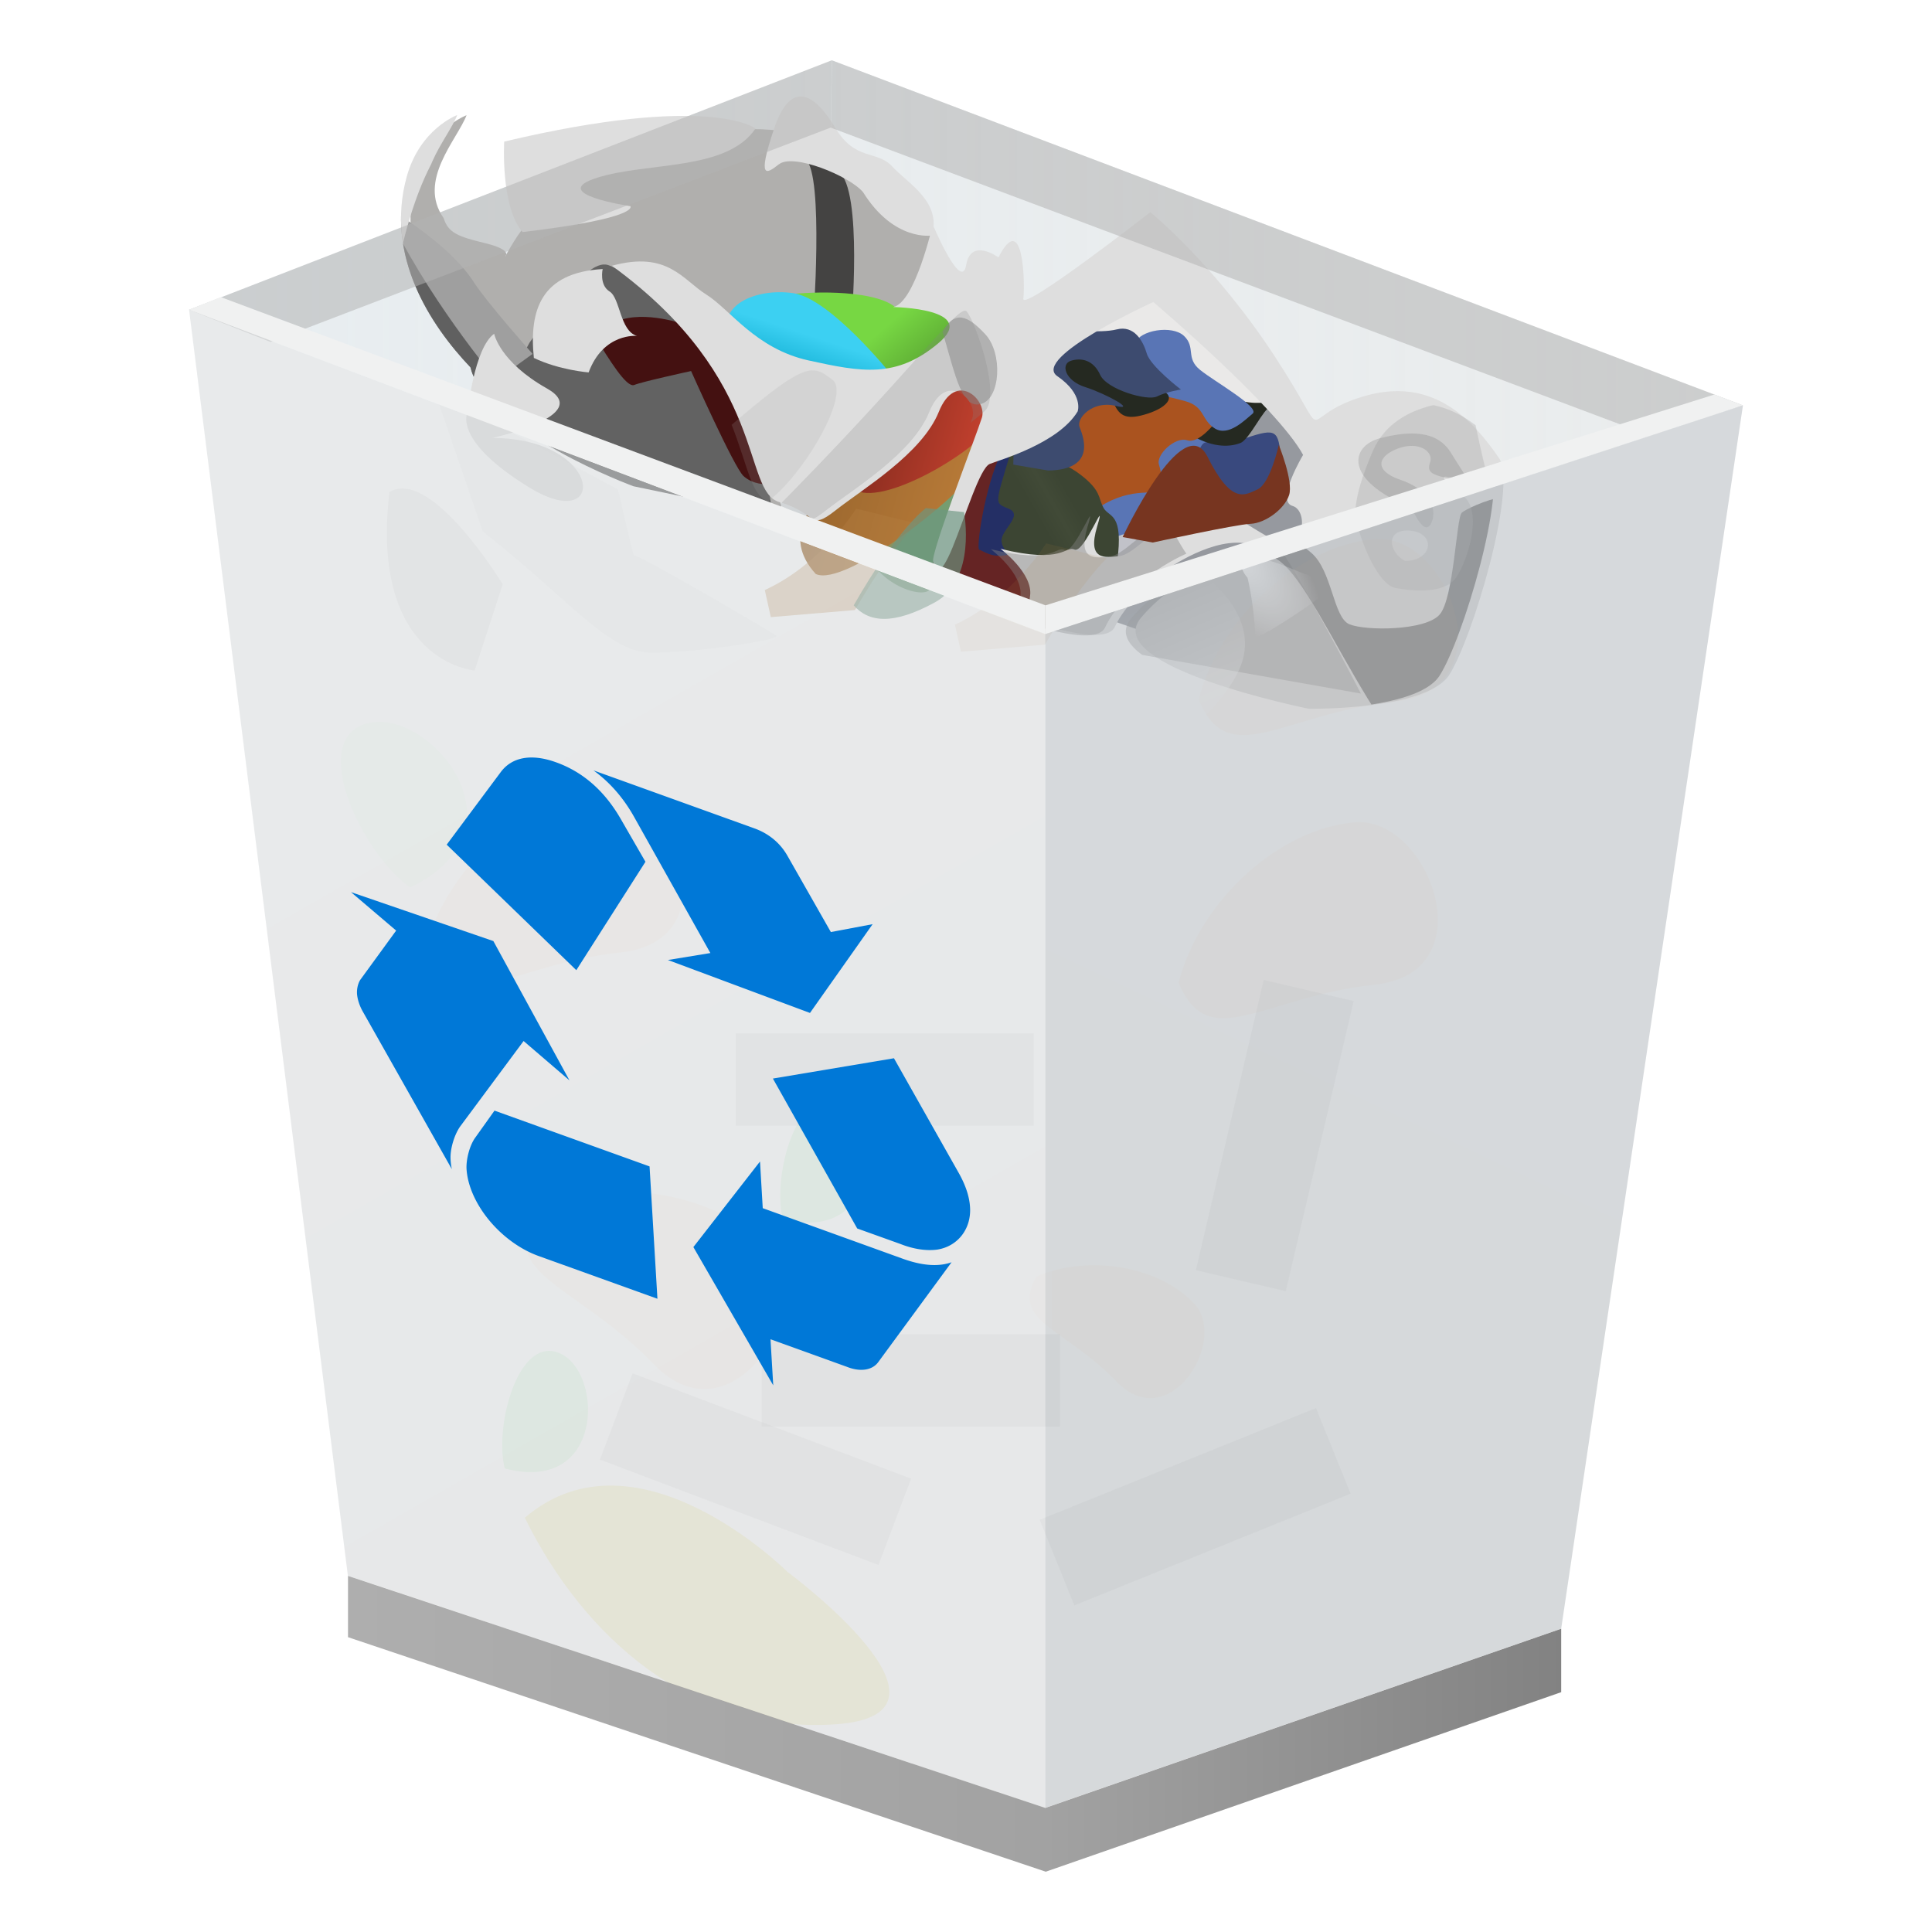 <?xml version="1.0" encoding="UTF-8"?>
<svg width="64" height="64" version="1.1" viewBox="0 0 16.933 16.933" xmlns="http://www.w3.org/2000/svg" xmlns:cc="http://creativecommons.org/ns#" xmlns:dc="http://purl.org/dc/elements/1.1/" xmlns:rdf="http://www.w3.org/1999/02/22-rdf-syntax-ns#" xmlns:xlink="http://www.w3.org/1999/xlink">
 <defs>
  <linearGradient id="a">
   <stop stop-color="#fff" offset="0"/>
   <stop stop-color="#fff" stop-opacity="0" offset="1"/>
  </linearGradient>
  <linearGradient id="l" x1="-.685" x2="-3.354" y1="217.79" y2="211.6" gradientUnits="userSpaceOnUse" xlink:href="#a"/>
  <filter id="c-3" x="-.086" y="-.07" width="1.171" height="1.139" color-interpolation-filters="sRGB">
   <feGaussianBlur stdDeviation="0.938"/>
  </filter>
  <filter id="ah-6" x="-.08" y="-.106" width="1.16" height="1.212" color-interpolation-filters="sRGB">
   <feGaussianBlur stdDeviation="0.204"/>
  </filter>
  <filter id="aj-7" x="-.08" y="-.106" width="1.16" height="1.212" color-interpolation-filters="sRGB">
   <feGaussianBlur stdDeviation="0.204"/>
  </filter>
  <filter id="ae-5" x="-.376" y="-.286" width="1.753" height="1.573" color-interpolation-filters="sRGB">
   <feGaussianBlur stdDeviation="0.466"/>
  </filter>
  <filter id="ad-3" x="-.376" y="-.286" width="1.753" height="1.573" color-interpolation-filters="sRGB">
   <feGaussianBlur stdDeviation="0.466"/>
  </filter>
  <filter id="ai-5" x="-.08" y="-.106" width="1.16" height="1.212" color-interpolation-filters="sRGB">
   <feGaussianBlur stdDeviation="0.204"/>
  </filter>
  <filter id="aa-6" x="-.054" y="-.07" width="1.108" height="1.141" color-interpolation-filters="sRGB">
   <feGaussianBlur stdDeviation="0.054"/>
  </filter>
  <filter id="ac-2" x="-.376" y="-.286" width="1.753" height="1.573" color-interpolation-filters="sRGB">
   <feGaussianBlur stdDeviation="0.466"/>
  </filter>
  <filter id="ag-9" x="-.08" y="-.106" width="1.16" height="1.212" color-interpolation-filters="sRGB">
   <feGaussianBlur stdDeviation="0.204"/>
  </filter>
  <filter id="ab-1" x="-.376" y="-.286" width="1.753" height="1.573" color-interpolation-filters="sRGB">
   <feGaussianBlur stdDeviation="0.466"/>
  </filter>
  <filter id="af-2" x="-.08" y="-.106" width="1.16" height="1.212" color-interpolation-filters="sRGB">
   <feGaussianBlur stdDeviation="0.204"/>
  </filter>
  <filter id="z-7" x="-.243" y="-.784" width="1.486" height="2.568" color-interpolation-filters="sRGB">
   <feGaussianBlur stdDeviation="0.895"/>
  </filter>
  <filter id="v-0" x="-.243" y="-.784" width="1.486" height="2.568" color-interpolation-filters="sRGB">
   <feGaussianBlur stdDeviation="0.895"/>
  </filter>
  <filter id="y-9" x="-.243" y="-.784" width="1.486" height="2.568" color-interpolation-filters="sRGB">
   <feGaussianBlur stdDeviation="0.895"/>
  </filter>
  <filter id="u-3" x="-.243" y="-.784" width="1.486" height="2.568" color-interpolation-filters="sRGB">
   <feGaussianBlur stdDeviation="0.895"/>
  </filter>
  <filter id="t-6" x="-.16" y="-.244" width="1.32" height="1.487" color-interpolation-filters="sRGB">
   <feGaussianBlur stdDeviation="0.573"/>
  </filter>
  <filter id="x-0" x="-.243" y="-.784" width="1.486" height="2.568" color-interpolation-filters="sRGB">
   <feGaussianBlur stdDeviation="0.895"/>
  </filter>
  <filter id="w-6" x="-.243" y="-.784" width="1.486" height="2.568" color-interpolation-filters="sRGB">
   <feGaussianBlur stdDeviation="0.895"/>
  </filter>
  <clipPath id="ax-2">
   <path d="m-16.962 206.64c-1.169-0.697-2.658-1.984-2.658-3.933 0-1.169 0.756-1.713 0.756-1.713-0.059 0.614-0.709 1.795 0.13 2.481 0.201 0.307 0.437 0.331 1.11 0.307 0.673-0.024 0.532 0.177 0.532 0.177s0.165-0.744 0.331-0.933c0.165-0.189 0.862-1.701 0.862-1.701s3.319-1.689 3.555-1.795c0.236-0.106 1.193-0.248 1.193-0.248s3.39 1.193 3.555 1.358c0.165 0.165 0.378 1.264 0.378 1.264l-0.425 1.642-3.083 1.158 1.571 3.378-3.354 0.224s-3.662-0.295-4.453-1.665z" fill="#b0afad" fill-rule="evenodd"/>
  </clipPath>
  <clipPath id="az-6">
   <path d="m-16.962 206.64c-1.169-0.697-2.658-1.984-2.658-3.933 0-1.169 0.756-1.713 0.756-1.713-0.059 0.614-0.709 1.795 0.13 2.481 0.201 0.307 0.437 0.331 1.11 0.307 0.673-0.024 0.532 0.177 0.532 0.177s0.165-0.744 0.331-0.933c0.165-0.189 0.862-1.701 0.862-1.701s3.319-1.689 3.555-1.795c0.236-0.106 1.193-0.248 1.193-0.248s3.39 1.193 3.555 1.358c0.165 0.165 0.378 1.264 0.378 1.264l-0.425 1.642-3.083 1.158 1.571 3.378-3.354 0.224s-3.662-0.295-4.453-1.665z" fill="#b0afad" fill-rule="evenodd"/>
  </clipPath>
  <clipPath id="ay-1">
   <path d="m-16.962 206.64c-1.169-0.697-2.658-1.984-2.658-3.933 0-1.169 0.756-1.713 0.756-1.713-0.059 0.614-0.709 1.795 0.13 2.481 0.201 0.307 0.437 0.331 1.11 0.307 0.673-0.024 0.532 0.177 0.532 0.177s0.165-0.744 0.331-0.933c0.165-0.189 0.862-1.701 0.862-1.701s3.319-1.689 3.555-1.795c0.236-0.106 1.193-0.248 1.193-0.248s3.39 1.193 3.555 1.358c0.165 0.165 0.378 1.264 0.378 1.264l-0.425 1.642-3.083 1.158 1.571 3.378-3.354 0.224s-3.662-0.295-4.453-1.665z" fill="#b0afad" fill-rule="evenodd"/>
  </clipPath>
  <clipPath id="bh-8">
   <path d="m-14.611 203.49c4.3 1.606 4.37 4.311 5.303 4.311 0.933 0 0.839 0.496 1.323-0.165 0.484-0.661 1.606-1.831 1.724-2.894 0.118-1.063 1.028-0.579 1.016-0.142-0.012 0.437-0.307 3.354-0.201 3.579s0.26 0.343 0.354-0.437c0.094-0.78 0.118-1.984 0.319-2.138 0.201-0.154 1.429-0.898 1.665-1.748 0 0 0.035-0.425-0.685-0.673-0.721-0.248 1.713-2.292 1.713-2.292s3.485 1.606 4.37 2.528c0 0-0.337 1.226 0.081 1.226s0.601 1.086-0.317 0.869-1.62-0.618-2.188 0.017-0.819 1.236-1.119 1.353-0.702 0.317-0.685-0.535-0.117 0.702-0.367 0.668c-0.251-0.033-0.15 0.401-1.687 0.451 0 0 0.902 0.351 0.969 0.885 0.067 0.535 0.117 0.551 0.117 0.551s1.921 0.167 2.005-0.384c0.084-0.551 0.551-1.303 0.752-1.554 0.2-0.251 1.103-1.286 1.954-1.169 0 0-1.554 0.986-2.172 2.355-0.618 1.37 4.393 1.002 4.393 1.002s2.673-0.702 2.973-1.654 0.367-4.627-0.217-5.229c-0.9-0.756-2.081-1.465-3.522-0.543-1.441 0.921-0.26 1.37-2.221-0.354-1.961-1.724-3.756-2.504-3.756-2.504s-2.292 3.095-2.339 2.764c-0.047-0.331-0.567-2.055-0.827-0.78 0 0-0.756-0.283-0.685 0.378 0.071 0.661-1.016-0.709-1.016-0.709s0.094 1.89-0.378 2.126c0 0 1.984-0.52 1.252 0.543-0.732 1.063-1.559 1.134-2.835 1.205-1.276 0.071-2.103-0.661-2.74-0.85s-1.158-0.756-2.327-0.059z" fill="#dedede" fill-rule="evenodd"/>
  </clipPath>
  <filter id="aq-7" x="-.173" y="-.121" width="1.346" height="1.243" color-interpolation-filters="sRGB">
   <feGaussianBlur stdDeviation="0.184"/>
  </filter>
  <clipPath id="bg-9">
   <path d="m-14.611 203.49c4.3 1.606 4.37 4.311 5.303 4.311 0.933 0 0.839 0.496 1.323-0.165 0.484-0.661 1.606-1.831 1.724-2.894 0.118-1.063 1.028-0.579 1.016-0.142-0.012 0.437-0.307 3.354-0.201 3.579s0.26 0.343 0.354-0.437c0.094-0.78 0.118-1.984 0.319-2.138 0.201-0.154 1.429-0.898 1.665-1.748 0 0 0.035-0.425-0.685-0.673-0.721-0.248 1.713-2.292 1.713-2.292s3.485 1.606 4.37 2.528c0 0-0.337 1.226 0.081 1.226s0.601 1.086-0.317 0.869-1.62-0.618-2.188 0.017-0.819 1.236-1.119 1.353-0.702 0.317-0.685-0.535-0.117 0.702-0.367 0.668c-0.251-0.033-0.15 0.401-1.687 0.451 0 0 0.902 0.351 0.969 0.885 0.067 0.535 0.117 0.551 0.117 0.551s1.921 0.167 2.005-0.384c0.084-0.551 0.551-1.303 0.752-1.554 0.2-0.251 1.103-1.286 1.954-1.169 0 0-1.554 0.986-2.172 2.355-0.618 1.37 4.393 1.002 4.393 1.002s2.673-0.702 2.973-1.654 0.367-4.627-0.217-5.229c-0.9-0.756-2.081-1.465-3.522-0.543-1.441 0.921-0.26 1.37-2.221-0.354-1.961-1.724-3.756-2.504-3.756-2.504s-2.292 3.095-2.339 2.764c-0.047-0.331-0.567-2.055-0.827-0.78 0 0-0.756-0.283-0.685 0.378 0.071 0.661-1.016-0.709-1.016-0.709s0.094 1.89-0.378 2.126c0 0 1.984-0.52 1.252 0.543-0.732 1.063-1.559 1.134-2.835 1.205-1.276 0.071-2.103-0.661-2.74-0.85s-1.158-0.756-2.327-0.059z" fill="#dedede" fill-rule="evenodd"/>
  </clipPath>
  <filter id="ap-2" x="-.054" y="-.033" width="1.108" height="1.066" color-interpolation-filters="sRGB">
   <feGaussianBlur stdDeviation="0.097"/>
  </filter>
  <clipPath id="bf-0">
   <path d="m-14.611 203.49c4.3 1.606 4.37 4.311 5.303 4.311 0.933 0 0.839 0.496 1.323-0.165 0.484-0.661 1.606-1.831 1.724-2.894 0.118-1.063 1.028-0.579 1.016-0.142-0.012 0.437-0.307 3.354-0.201 3.579s0.26 0.343 0.354-0.437c0.094-0.78 0.118-1.984 0.319-2.138 0.201-0.154 1.429-0.898 1.665-1.748 0 0 0.035-0.425-0.685-0.673-0.721-0.248 1.713-2.292 1.713-2.292s3.485 1.606 4.37 2.528c0 0-0.337 1.226 0.081 1.226s0.601 1.086-0.317 0.869-1.62-0.618-2.188 0.017-0.819 1.236-1.119 1.353-0.702 0.317-0.685-0.535-0.117 0.702-0.367 0.668c-0.251-0.033-0.15 0.401-1.687 0.451 0 0 0.902 0.351 0.969 0.885 0.067 0.535 0.117 0.551 0.117 0.551s1.921 0.167 2.005-0.384c0.084-0.551 0.551-1.303 0.752-1.554 0.2-0.251 1.103-1.286 1.954-1.169 0 0-1.554 0.986-2.172 2.355-0.618 1.37 4.393 1.002 4.393 1.002s2.673-0.702 2.973-1.654 0.367-4.627-0.217-5.229c-0.9-0.756-2.081-1.465-3.522-0.543-1.441 0.921-0.26 1.37-2.221-0.354-1.961-1.724-3.756-2.504-3.756-2.504s-2.292 3.095-2.339 2.764c-0.047-0.331-0.567-2.055-0.827-0.78 0 0-0.756-0.283-0.685 0.378 0.071 0.661-1.016-0.709-1.016-0.709s0.094 1.89-0.378 2.126c0 0 1.984-0.52 1.252 0.543-0.732 1.063-1.559 1.134-2.835 1.205-1.276 0.071-2.103-0.661-2.74-0.85s-1.158-0.756-2.327-0.059z" fill="#dedede" fill-rule="evenodd"/>
  </clipPath>
  <filter id="ao-2" x="-.215" y="-.175" width="1.43" height="1.351" color-interpolation-filters="sRGB">
   <feGaussianBlur stdDeviation="0.138"/>
  </filter>
  <clipPath id="be-3">
   <path d="m-14.611 203.49c4.3 1.606 4.37 4.311 5.303 4.311 0.933 0 0.839 0.496 1.323-0.165 0.484-0.661 1.606-1.831 1.724-2.894 0.118-1.063 1.028-0.579 1.016-0.142-0.012 0.437-0.307 3.354-0.201 3.579s0.26 0.343 0.354-0.437c0.094-0.78 0.118-1.984 0.319-2.138 0.201-0.154 1.429-0.898 1.665-1.748 0 0 0.035-0.425-0.685-0.673-0.721-0.248 1.713-2.292 1.713-2.292s3.485 1.606 4.37 2.528c0 0-0.337 1.226 0.081 1.226s0.601 1.086-0.317 0.869-1.62-0.618-2.188 0.017-0.819 1.236-1.119 1.353-0.702 0.317-0.685-0.535-0.117 0.702-0.367 0.668c-0.251-0.033-0.15 0.401-1.687 0.451 0 0 0.902 0.351 0.969 0.885 0.067 0.535 0.117 0.551 0.117 0.551s1.921 0.167 2.005-0.384c0.084-0.551 0.551-1.303 0.752-1.554 0.2-0.251 1.103-1.286 1.954-1.169 0 0-1.554 0.986-2.172 2.355-0.618 1.37 4.393 1.002 4.393 1.002s2.673-0.702 2.973-1.654 0.367-4.627-0.217-5.229c-0.9-0.756-2.081-1.465-3.522-0.543-1.441 0.921-0.26 1.37-2.221-0.354-1.961-1.724-3.756-2.504-3.756-2.504s-2.292 3.095-2.339 2.764c-0.047-0.331-0.567-2.055-0.827-0.78 0 0-0.756-0.283-0.685 0.378 0.071 0.661-1.016-0.709-1.016-0.709s0.094 1.89-0.378 2.126c0 0 1.984-0.52 1.252 0.543-0.732 1.063-1.559 1.134-2.835 1.205-1.276 0.071-2.103-0.661-2.74-0.85s-1.158-0.756-2.327-0.059z" fill="#dedede" fill-rule="evenodd"/>
  </clipPath>
  <filter id="an-7" x="-.043" y="-.082" width="1.086" height="1.165" color-interpolation-filters="sRGB">
   <feGaussianBlur stdDeviation="0.17"/>
  </filter>
  <clipPath id="bd-5">
   <path d="m-14.611 203.49c4.3 1.606 4.37 4.311 5.303 4.311 0.933 0 0.839 0.496 1.323-0.165 0.484-0.661 1.606-1.831 1.724-2.894 0.118-1.063 1.028-0.579 1.016-0.142-0.012 0.437-0.307 3.354-0.201 3.579s0.26 0.343 0.354-0.437c0.094-0.78 0.118-1.984 0.319-2.138 0.201-0.154 1.429-0.898 1.665-1.748 0 0 0.035-0.425-0.685-0.673-0.721-0.248 1.713-2.292 1.713-2.292s3.485 1.606 4.37 2.528c0 0-0.337 1.226 0.081 1.226s0.601 1.086-0.317 0.869-1.62-0.618-2.188 0.017-0.819 1.236-1.119 1.353-0.702 0.317-0.685-0.535-0.117 0.702-0.367 0.668c-0.251-0.033-0.15 0.401-1.687 0.451 0 0 0.902 0.351 0.969 0.885 0.067 0.535 0.117 0.551 0.117 0.551s1.921 0.167 2.005-0.384c0.084-0.551 0.551-1.303 0.752-1.554 0.2-0.251 1.103-1.286 1.954-1.169 0 0-1.554 0.986-2.172 2.355-0.618 1.37 4.393 1.002 4.393 1.002s2.673-0.702 2.973-1.654 0.367-4.627-0.217-5.229c-0.9-0.756-2.081-1.465-3.522-0.543-1.441 0.921-0.26 1.37-2.221-0.354-1.961-1.724-3.756-2.504-3.756-2.504s-2.292 3.095-2.339 2.764c-0.047-0.331-0.567-2.055-0.827-0.78 0 0-0.756-0.283-0.685 0.378 0.071 0.661-1.016-0.709-1.016-0.709s0.094 1.89-0.378 2.126c0 0 1.984-0.52 1.252 0.543-0.732 1.063-1.559 1.134-2.835 1.205-1.276 0.071-2.103-0.661-2.74-0.85s-1.158-0.756-2.327-0.059z" fill="#dedede" fill-rule="evenodd"/>
  </clipPath>
  <filter id="am-9" x="-.076" y="-.076" width="1.153" height="1.152" color-interpolation-filters="sRGB">
   <feGaussianBlur stdDeviation="0.229"/>
  </filter>
  <clipPath id="bc-2">
   <path d="m-55.223 402.47c16.25 6.071 16.518 16.295 20.045 16.295 3.527 0 3.17 1.875 5-0.625 1.83-2.5 6.071-6.92 6.518-10.938 0.446-4.018 3.884-2.188 3.839-0.536-0.045 1.652-1.161 12.679-0.759 13.527s0.982 1.295 1.339-1.652c0.357-2.946 0.446-7.5 1.205-8.08 0.759-0.58 5.402-3.393 6.295-6.607 0 0 0.134-1.607-2.589-2.545-2.723-0.937 6.473-8.661 6.473-8.661s13.17 6.071 16.518 9.554c0 0-1.274 4.635 0.304 4.635s2.273 4.104-1.2 3.283c-3.472-0.821-6.124-2.336-8.271 0.063s-3.094 4.672-4.23 5.114-2.652 1.2-2.588-2.02c0.063-3.22-0.442 2.652-1.389 2.525-0.947-0.126-0.568 1.515-6.377 1.705 0 0 3.409 1.326 3.662 3.346 0.253 2.02 0.442 2.083 0.442 2.083s7.261 0.631 7.576-1.452c0.316-2.083 2.083-4.925 2.841-5.872 0.758-0.947 4.167-4.861 7.387-4.419 0 0-5.872 3.725-8.207 8.902-2.336 5.177 16.604 3.788 16.604 3.788s10.102-2.652 11.238-6.25c1.136-3.599 1.389-17.488-0.821-19.761-3.401-2.857-7.865-5.535-13.311-2.053-5.446 3.482-0.982 5.179-8.393-1.339-7.411-6.518-14.196-9.464-14.196-9.464s-8.661 11.696-8.839 10.446c-0.179-1.25-2.143-7.768-3.125-2.946 0 0-2.857-1.071-2.589 1.429 0.268 2.5-3.839-2.679-3.839-2.679s0.357 7.143-1.429 8.036c0 0 7.5-1.964 4.732 2.054-2.768 4.018-5.893 4.286-10.714 4.553-4.821 0.268-7.946-2.5-10.357-3.214s-4.375-2.857-8.795-0.223z" fill="#dedede" fill-rule="evenodd"/>
  </clipPath>
  <filter id="al-2" x="-.198" y="-.124" width="1.395" height="1.248" color-interpolation-filters="sRGB">
   <feGaussianBlur stdDeviation="0.243"/>
  </filter>
  <clipPath id="bb-8">
   <path d="m-14.611 203.49c4.3 1.606 4.37 4.311 5.303 4.311 0.933 0 0.839 0.496 1.323-0.165 0.484-0.661 1.606-1.831 1.724-2.894 0.118-1.063 1.028-0.579 1.016-0.142-0.012 0.437-0.307 3.354-0.201 3.579s0.26 0.343 0.354-0.437c0.094-0.78 0.118-1.984 0.319-2.138 0.201-0.154 1.429-0.898 1.665-1.748 0 0 0.035-0.425-0.685-0.673-0.721-0.248 1.713-2.292 1.713-2.292s3.485 1.606 4.37 2.528c0 0-0.337 1.226 0.081 1.226s0.601 1.086-0.317 0.869-1.62-0.618-2.188 0.017-0.819 1.236-1.119 1.353-0.702 0.317-0.685-0.535-0.117 0.702-0.367 0.668c-0.251-0.033-0.15 0.401-1.687 0.451 0 0 0.902 0.351 0.969 0.885 0.067 0.535 0.117 0.551 0.117 0.551s1.921 0.167 2.005-0.384c0.084-0.551 0.551-1.303 0.752-1.554 0.2-0.251 1.103-1.286 1.954-1.169 0 0-1.554 0.986-2.172 2.355-0.618 1.37 4.393 1.002 4.393 1.002s2.673-0.702 2.973-1.654 0.367-4.627-0.217-5.229c-0.9-0.756-2.081-1.465-3.522-0.543-1.441 0.921-0.26 1.37-2.221-0.354-1.961-1.724-3.756-2.504-3.756-2.504s-2.292 3.095-2.339 2.764c-0.047-0.331-0.567-2.055-0.827-0.78 0 0-0.756-0.283-0.685 0.378 0.071 0.661-1.016-0.709-1.016-0.709s0.094 1.89-0.378 2.126c0 0 1.984-0.52 1.252 0.543-0.732 1.063-1.559 1.134-2.835 1.205-1.276 0.071-2.103-0.661-2.74-0.85s-1.158-0.756-2.327-0.059z" fill="#dedede" fill-rule="evenodd"/>
  </clipPath>
  <filter id="ak-9" x="-.12" y="-.147" width="1.239" height="1.294" color-interpolation-filters="sRGB">
   <feGaussianBlur stdDeviation="0.128"/>
  </filter>
  <clipPath id="ba-7">
   <path d="m-16.962 206.64c-1.169-0.697-2.658-1.984-2.658-3.933 0-1.169 0.756-1.713 0.756-1.713-0.059 0.614-0.709 1.795 0.13 2.481 0.201 0.307 0.437 0.331 1.11 0.307 0.673-0.024 0.532 0.177 0.532 0.177s0.165-0.744 0.331-0.933c0.165-0.189 0.862-1.701 0.862-1.701s3.319-1.689 3.555-1.795c0.236-0.106 1.193-0.248 1.193-0.248s3.39 1.193 3.555 1.358c0.165 0.165 0.378 1.264 0.378 1.264l-0.425 1.642-3.083 1.158 1.571 3.378-3.354 0.224s-3.662-0.295-4.453-1.665z" fill="#b0afad" fill-rule="evenodd"/>
  </clipPath>
  <linearGradient id="linearGradient1252" x1="-23.601" x2="-17.977" y1="99.967" y2="88.087" gradientTransform="matrix(1.043,0,0,1.043,33.769,-106.11)" gradientUnits="userSpaceOnUse">
   <stop stop-color="#afb4b8" offset="0"/>
   <stop stop-color="#aeb4ba" offset="1"/>
  </linearGradient>
  <linearGradient id="linearGradient1260" x1="-30.796" x2="-17.736" y1="87.688" y2="87.688" gradientTransform="matrix(1.043,0,0,1.043,33.769,-106.11)" gradientUnits="userSpaceOnUse">
   <stop stop-color="#e2e9ed" offset="0"/>
   <stop stop-color="#dee2e3" stop-opacity=".784" offset="1"/>
  </linearGradient>
  <radialGradient id="radialGradient1591" cx="1.401" cy="209.31" r="1.195" gradientTransform="matrix(1.572 1.782 -.763 .674 158.91 65.624)" gradientUnits="userSpaceOnUse" xlink:href="#a"/>
  <linearGradient id="linearGradient1593" x1="-8.64" x2="-5.042" y1="207.18" y2="207.18" gradientTransform="matrix(.358 .1 -.1 .358 30.782 -69.187)" gradientUnits="userSpaceOnUse">
   <stop stop-color="#99662e" offset="0"/>
   <stop stop-color="#b67937" offset="1"/>
  </linearGradient>
  <linearGradient id="linearGradient1595" x1="-7.684" x2="-4.151" y1="202.91" y2="205.26" gradientTransform="matrix(.358 .1 -.1 .358 30.782 -69.187)" gradientUnits="userSpaceOnUse">
   <stop stop-color="#77d743" offset="0"/>
   <stop stop-color="#254a12" offset="1"/>
  </linearGradient>
  <linearGradient id="linearGradient1597" x1="-9.864" x2="-9.916" y1="203.74" y2="204.85" gradientTransform="matrix(.358 .1 -.1 .358 30.782 -69.187)" gradientUnits="userSpaceOnUse">
   <stop stop-color="#3cd0f2" offset="0"/>
   <stop stop-color="#0eacd0" offset="1"/>
  </linearGradient>
  <linearGradient id="linearGradient1599" x1="-7.619" x2="-5.042" y1="205.46" y2="205.46" gradientTransform="matrix(.358 .1 -.1 .358 30.782 -69.187)" gradientUnits="userSpaceOnUse">
   <stop stop-color="#872c1f" offset="0"/>
   <stop stop-color="#bf3f2d" offset="1"/>
  </linearGradient>
  <linearGradient id="linearGradient1601" x1="-3.579" x2="-2.238" y1="206.88" y2="205.53" gradientTransform="matrix(.358 .1 -.1 .358 30.782 -69.187)" gradientUnits="userSpaceOnUse">
   <stop stop-color="#3c4533" offset="0"/>
   <stop stop-color="#3c4533" offset=".324"/>
   <stop stop-color="#414a37" offset=".576"/>
   <stop stop-color="#3c4533" offset=".805"/>
   <stop stop-color="#3c4533" offset="1"/>
  </linearGradient>
  <linearGradient id="linearGradient1168" x1="1.658" x2="9.16" y1="2.716" y2="15.845" gradientTransform="translate(-1.5029e-4,-17.72)" gradientUnits="userSpaceOnUse">
   <stop stop-color="#d3d7d9" offset="0"/>
   <stop stop-color="#cfd1d3" offset="1"/>
  </linearGradient>
  <style id="current-color-scheme" type="text/css">.ColorScheme-Text { color:#727272; } .ColorScheme-Highlight { color:#5294e2; }</style>
  <linearGradient id="linearGradient2093" x1="11.527" x2="51.715" y1="57.103" y2="57.103" gradientTransform="matrix(.265 0 0 .265 0 -17.72)" gradientUnits="userSpaceOnUse">
   <stop stop-color="#aeaeae" offset="0"/>
   <stop stop-color="#a2a2a2" offset=".572"/>
   <stop stop-color="#828282" offset="1"/>
  </linearGradient>
 </defs>
 <circle cx="-357.64" cy="-346.22" r="0" fill="#5e4aa6" stroke-width=".265"/>
 <g transform="translate(5e-5 17.72)">
  <path d="m1.657-15.005 5.634-2.186 7.984 3.024-6.116 2.005z" fill="url(#linearGradient1260)" opacity=".8"/>
  <g transform="matrix(.372 0 0 .372 10.189 -91.034)" fill-opacity=".268" filter="url(#c-3)">
   <g fill-rule="evenodd">
    <path transform="matrix(.569 .491 -.491 .569 102.6 102.57)" d="m-5.251 221.1c-1.136-0.802-2.439-3.508-1.002-3.875 1.437-0.367 3.875 2.472 1.002 3.875z" fill="#10d52a" filter="url(#ac-2)" opacity=".572"/>
    <path transform="rotate(52.102,-11.742,227.05)" d="m-14.797 228.53c0.52-1.984 2.41-3.638 4.158-3.78 1.748-0.142 3.118 3.543 0.472 3.827-2.646 0.283-3.921 1.654-4.63-0.047z" fill="#f2a457" filter="url(#ag-9)" opacity=".475"/>
    <path transform="matrix(.569 .491 -.491 .569 96.049 108.45)" d="m-5.251 221.1c-1.136-0.802-2.439-3.508-1.002-3.875 1.437-0.367 3.875 2.472 1.002 3.875z" fill="#10d52a" filter="url(#ab-1)" opacity=".572"/>
    <path transform="matrix(.413 .531 -.531 .413 124.49 140.63)" d="m-14.797 228.53c0.52-1.984 2.41-3.638 4.158-3.78 1.748-0.142 3.118 3.543 0.472 3.827-2.646 0.283-3.921 1.654-4.63-0.047z" fill="#f2a457" filter="url(#af-2)" opacity=".475"/>
   </g>
   <rect transform="matrix(.795 0 0 .795 -1.344 45.676)" x="-10.961" y="221.07" width="8.835" height="2.74" color="#000000" fill="#1c1c1c" filter="url(#z-7)" opacity=".436"/>
   <rect transform="matrix(.795 0 0 .795 -.918 50.778)" x="-10.961" y="221.07" width="8.835" height="2.74" color="#000000" fill="#fff" filter="url(#v-0)" opacity=".983"/>
   <rect transform="matrix(.795 0 0 .795 -.729 52.763)" x="-10.961" y="221.07" width="8.835" height="2.74" color="#000000" fill="#1c1c1c" filter="url(#y-9)" opacity=".436"/>
   <rect transform="matrix(.743 .281 -.281 .743 57.778 68.26)" x="-10.961" y="221.07" width="8.835" height="2.74" color="#000000" fill="#1c1c1c" filter="url(#u-3)" opacity=".436"/>
   <path d="m-15.025 232.84c1.37 2.788 3.921 5.103 7.323 4.866 3.402-0.236-1.134-3.591-1.134-3.591s-3.543-3.543-6.189-1.276z" fill="#e8dd70" fill-rule="evenodd" filter="url(#t-6)"/>
   <rect transform="matrix(.737 -.298 .298 .737 -60.696 66.692)" x="-10.961" y="221.07" width="8.835" height="2.74" color="#000000" fill="#1c1c1c" filter="url(#x-0)" opacity=".436"/>
   <rect transform="matrix(.181 -.774 .774 .181 -168.34 178.51)" x="-10.961" y="221.07" width="8.835" height="2.74" color="#000000" fill="#1c1c1c" filter="url(#w-6)" opacity=".436"/>
  </g>
  <g transform="translate(.078 -17.594)" fill-rule="evenodd">
   <g stroke-width="5.308">
    <path d="m10.755 3.762 0.299-0.413 0.414 0.559-0.088 0.743-0.307 0.079-1.13 0.679-0.482-0.168 0.836-0.829z" fill="#96999f"/>
    <path d="m9.84 4.553c0.182-0.239 0.17-0.288 0.238-0.301 0.068-0.013 0.143-0.121 0.219-0.126 0.075-0.005 0.079-0.216 0.124-0.226 0.045-0.01 0.187 0.023 0.241-0.046 0.055-0.069 0.024-0.145 0.024-0.145l-0.603-0.158-0.674 0.731s0.138 0.66 0.43 0.271z" fill="#5975b5"/>
    <path d="m10.738 3.749c0.328-0.114 0.378-0.13 0.402 0.062 0.024 0.191-0.3 0.513-0.3 0.513l-0.461-0.167s0.016-0.392 0.111-0.406c0.095-0.015 0.249-0.001 0.249-0.001z" fill="#39497e"/>
    <path d="m10.363 3.688c0.203 0.12 0.352 0.1 0.432 0.068 0.08-0.033 0.208-0.313 0.257-0.309 0.049 0.004-0.194-0.138-0.194-0.138z" fill="#252921"/>
    <path d="m9.332 2.807 0.492 0.118s0.706 0.335 0.865 0.421c0.16 0.086 0.343 0.053 0.343 0.053l-0.994-1.104z" fill="#eae9e8"/>
    <path d="m7.492 4.578c0.015 0.397 0.544 0.57 0.583 0.452 0.039-0.118 0.114-0.339 0.114-0.339s0.278-0.593 0.141-0.611c-0.137-0.019-0.838 0.498-0.838 0.498z" fill="#759d70"/>
    <path d="m7.072 4.905c0.26 0.118 1.25-0.673 1.373-0.884 0.123-0.211 0.083-0.286-0.158-0.347-0.241-0.061-1.818 0.573-1.215 1.231z" fill="url(#linearGradient1593)"/>
    <path d="m4.13 3.095c-0.349-0.366-0.754-0.975-0.56-1.673 0.116-0.419 0.441-0.538 0.441-0.538-0.082 0.214-0.433 0.572-0.201 0.901 0.041 0.13 0.124 0.162 0.367 0.221 0.243 0.059 0.173 0.116 0.173 0.116s0.133-0.25 0.211-0.301c0.078-0.051 0.478-0.523 0.478-0.523s1.356-0.274 1.452-0.289c0.095-0.015 0.452 0.03 0.452 0.03s1.095 0.765 1.137 0.84c0.043 0.076 0.009 0.49 0.009 0.49l-0.316 0.545-1.219 0.107 0.226 1.366-1.223-0.254s-1.281-0.47-1.428-1.04z" fill="#b0afad"/>
   </g>
   <path transform="matrix(.358 .1 -.1 .358 30.782 -69.187)" d="m-16.913 206.41c1.186-0.367 1.027-0.292 1.136-0.71 0.618-1.712 0.927-2.205 1.244-2.255 0.317-0.05 3.057 0.802 3.909 1.554 0.852 0.752 1.746 3.416 1.746 3.416l-5.504 0.468s-2.806-1.236-2.531-2.472z" clip-path="url(#ax-2)" fill="#626262" stroke-width="14.285"/>
   <path d="m5.146 2.842c0.11 0.172 0.266 0.435 0.335 0.406 0.069-0.029 0.498-0.122 0.498-0.122s0.375 0.842 0.459 0.92c0.085 0.078 0.202 0.072 0.202 0.072l-0.238-1.158-0.504-0.25s-0.388-0.134-0.613 0.003c-0.225 0.137-0.139 0.129-0.139 0.129z" fill="#411" stroke-width="5.308"/>
   <path transform="matrix(.358 .1 -.1 .358 30.782 -69.187)" d="m-19.867 203.53c1.311 0.39 2.02 0.78 2.445 1.158s1.784 1.252 1.784 1.252l-0.862 1.087-3.083-1.039z" clip-path="url(#az-6)" fill="#9f9f9f" stroke-width="14.285"/>
   <path transform="matrix(.358 .1 -.1 .358 30.782 -69.187)" d="m-19.636 203.88c1.545 1.696 3.491 2.982 3.491 2.982l-0.292 0.434s-3.166-0.768-3.199-1.378c-0.033-0.61 0-2.038 0-2.038z" clip-path="url(#ay-1)" fill="#606060" stroke-width="14.285"/>
   <g stroke-width="5.308">
    <path d="m6.983 1.27c0.163 0.136 0.065 1.453 0.065 1.453l0.334 0.011s0.106-1.2-0.11-1.356c-0.216-0.156-0.289-0.108-0.289-0.108z" fill="#444342"/>
    <path d="m6.782 2.46c0.324-0.042 0.813-0.033 0.981 0.102 0 0 0.207-0.074 0.363-0.053 0.155 0.021 0.234 0.271 0.221 0.271-0.013-4.635e-4 -0.489 0.473-0.605 0.425-0.115-0.048-0.96-0.744-0.96-0.744z" fill="url(#linearGradient1595)"/>
    <path d="m6.326 2.873c-0.158-0.326 0.229-0.478 0.552-0.429 0.323 0.049 0.854 0.711 0.854 0.711s-1.062 0.142-1.407-0.282z" fill="url(#linearGradient1597)"/>
    <path d="m7.433 4.176c0.26 0.118 1.033-0.344 1.156-0.555 0.123-0.211 0.068-0.348-0.173-0.409-0.241-0.061-0.918 0.659-0.983 0.963z" fill="url(#linearGradient1599)"/>
    <path d="m9.503 4.355c0.308-0.227 0.53-0.133 0.564-0.185 0.034-0.052 0.043-0.133 0.013-0.222-0.03-0.089 0.144-0.25 0.247-0.215 0.103 0.035 0.251-0.162 0.251-0.162l-0.36-0.293-0.738 0.049-0.221 0.402-0.122 0.472z" fill="#aa531f"/>
    <path d="m9.664 4.596c0.345-0.152 0.597-0.037 0.597-0.037l-0.561 0.243z" fill="#c1c2c9"/>
    <path d="m8.742 3.807c0.311 0.096 0.46 0.082 0.648 0.226 0.188 0.143 0.156 0.208 0.205 0.294 0.049 0.086 0.177 0.036 0.118 0.475-0.058 0.439-1.21-0.136-1.21-0.136z" fill="url(#linearGradient1601)"/>
    <path d="m8.78 3.837c-0.139 0.467-0.146 0.442-0.015 0.497 0.131 0.055-0.075 0.189-0.065 0.283 0.01 0.094 0.088 0.111 0.088 0.111l0.004 0.165-0.392-0.146s-0.032-0.064-0.039-0.106c-0.006-0.043 0.251-0.869 0.263-0.911 0.012-0.042 0.157 0.107 0.157 0.107z" fill="#242f65"/>
    <path d="m9.87 2.883c0.038-0.115 0.326-0.164 0.43-0.064 0.104 0.1 0.011 0.193 0.14 0.297 0.129 0.104 0.527 0.327 0.461 0.383-0.067 0.055-0.212 0.205-0.332 0.13-0.121-0.075-0.085-0.191-0.259-0.239-0.173-0.048-0.312-0.071-0.312-0.071z" fill="#5975b5"/>
    <path d="m9.683 3.406c0.052 0.124 0.123 0.15 0.299 0.093 0.177-0.057 0.279-0.17 0.062-0.224-0.217-0.054-0.622-0.347-0.622-0.347s-0.166 0.005-0.187 0.093c-0.021 0.088 0.069 0.216 0.069 0.216z" fill="#252921"/>
    <path d="m9.109 3.998c0.434-0.008 0.302-0.309 0.274-0.384-0.027-0.075 0.116-0.232 0.315-0.183 0.199 0.049-0.086-0.108-0.264-0.164-0.178-0.056-0.218-0.202-0.126-0.231 0.092-0.029 0.198-0.006 0.256 0.123 0.058 0.129 0.416 0.232 0.498 0.19 0.082-0.041 0.21-0.061 0.21-0.061s-0.266-0.203-0.299-0.315c-0.033-0.112-0.111-0.25-0.263-0.212-0.152 0.038-0.422-0.001-0.422-0.001l-0.468 0.443-0.017 0.743z" fill="#3d4b6f"/>
    <path d="m8.693 3.852c-0.14 0.289-0.219 0.837-0.188 0.841 0.031 0.004 0.113 0.086 0.277 0.036 0.484 0.126 0.205 0.654 0.205 0.654l-0.955-0.384s0.398-1.201 0.5-1.223c0.102-0.022 0.161 0.077 0.161 0.077z" fill="#652424"/>
   </g>
   <g fill="#dedede" stroke-width="1.404">
    <path d="m5.285 2.203c1.379 1.003 1.135 1.979 1.469 2.072 0.334 0.093 0.251 0.261 0.49 0.073 0.239-0.189 0.757-0.495 0.906-0.864 0.148-0.369 0.425-0.105 0.378 0.05-0.048 0.155-0.444 1.17-0.428 1.261 0.016 0.091 0.059 0.148 0.17-0.121 0.111-0.27 0.24-0.699 0.327-0.734 0.087-0.035 0.601-0.179 0.77-0.46 0 0 0.055-0.149-0.178-0.309-0.233-0.161 0.841-0.65 0.841-0.65s1.087 0.922 1.313 1.34c0 0-0.243 0.405-0.093 0.447 0.149 0.042 0.107 0.449-0.2 0.279-0.307-0.169-0.518-0.383-0.785-0.212-0.267 0.171-0.416 0.361-0.535 0.373-0.119 0.012-0.283 0.044-0.192-0.26 0.091-0.303-0.112 0.24-0.198 0.203-0.086-0.037-0.094 0.129-0.649-0.007 0 0 0.288 0.215 0.259 0.413-0.029 0.198-0.013 0.209-0.013 0.209s0.671 0.251 0.756 0.062c0.085-0.189 0.327-0.412 0.424-0.481 0.097-0.07 0.523-0.351 0.816-0.224 0 0-0.654 0.198-1.012 0.627-0.358 0.429 1.473 0.796 1.473 0.796s1.027 0.015 1.229-0.296c0.202-0.311 0.592-1.62 0.443-1.893-0.247-0.36-0.599-0.732-1.207-0.545-0.608 0.186-0.229 0.465-0.76-0.348-0.53-0.813-1.095-1.27-1.095-1.27s-1.129 0.88-1.113 0.757c0.016-0.123 0.002-0.792-0.218-0.361 0 0-0.242-0.177-0.283 0.067-0.041 0.244-0.293-0.355-0.293-0.355s-0.154 0.686-0.347 0.723c0 0 0.762 0.012 0.394 0.319-0.368 0.308-0.671 0.251-1.135 0.149-0.464-0.102-0.687-0.446-0.896-0.577s-0.339-0.386-0.827-0.253z"/>
    <path d="m4.021 3.486s0.055-0.559 0.232-0.687c0 0 0.046 0.245 0.463 0.48 0.418 0.235-0.476 0.433-0.476 0.433 0.973 0.007 1.01 0.855 0.325 0.437-0.685-0.418-0.545-0.662-0.545-0.662z"/>
    <path d="m4.601 3.011c-0.043-0.424 0.066-0.748 0.603-0.779 0 0-0.032 0.139 0.061 0.197 0.093 0.058 0.09 0.347 0.24 0.389 0 0-0.294-0.03-0.424 0.32 0 0-0.258-0.02-0.48-0.127z"/>
    <path d="m4.501 1.908c1.039-0.123 0.946-0.227 0.946-0.227s-0.737-0.108-0.292-0.249 1.137-0.057 1.389-0.432c0 0-0.403-0.312-2.203 0.115 0 0-0.034 0.564 0.16 0.792z"/>
    <path d="m6.748 1.314c-0.108 0.086-0.193 0.139-0.043-0.308 0.15-0.448 0.362-0.305 0.538-0.011 0.176 0.294 0.365 0.192 0.499 0.338 0.133 0.147 0.436 0.308 0.347 0.605 0 0-0.331 0.056-0.603-0.38-0.121-0.143-0.613-0.344-0.737-0.244z"/>
   </g>
   <path transform="matrix(.358 .1 -.1 .358 30.782 -69.187)" d="m-11.008 206.81c1.62-2.506 1.771-2.405 2.339-2.188s-0.15 2.756-0.885 3.391c-0.735 0.635-1.453-1.203-1.453-1.203z" clip-path="url(#bh-8)" fill="#a3a3a3" filter="url(#aq-7)" opacity=".424" stroke-width="14.285"/>
   <g fill="#838383">
    <path transform="matrix(.358 .1 -.1 .358 30.782 -69.187)" d="m-9.304 208.22c2.439-4.343 3.023-6.147 3.257-5.997 0.234 0.15 1.336 1.687 1.036 2.155-0.301 0.468-0.819 1.086-0.885 1.103-0.067 0.017-1.37 3.859-1.37 3.859z" clip-path="url(#bg-9)" filter="url(#ap-2)" opacity=".479" stroke-width="53.992"/>
    <path transform="matrix(.358 .1 -.1 .358 30.782 -69.187)" d="m-6.465 202.84c0.601 0.969 0.935 1.637 1.336 1.387 0.401-0.251 0.167-1.286-0.351-1.604-0.518-0.317-0.852-0.367-0.986 0.217z" clip-path="url(#bf-0)" filter="url(#ao-2)" opacity=".708" stroke-width="3.78"/>
    <path transform="matrix(.358 .1 -.1 .358 30.782 -69.187)" d="m-4.181 209.25c-0.035-2.327 0.331-3.142 2.327-4.489 1.996-1.347 1.288 0.673 1.583 0.862s1.016 1.217 1.37 0.85c0.354-0.366 1.146-0.957 1.441-0.85 0.295 0.106 2.788 2.776 2.788 2.776l-6.756 0.661-2.693 0.201z" clip-path="url(#be-3)" filter="url(#an-7)" opacity=".648" stroke-width="3.78"/>
   </g>
   <g stroke-width="14.285">
    <path transform="matrix(.358 .1 -.1 .358 30.782 -69.187)" d="m2.386 205.86c0.496-0.532 0.331-0.614 0.921-0.343s0.91 1.335 1.323 1.382c0.413 0.047 1.76-0.331 1.984-0.791 0.224-0.461-0.236-2.303-0.142-2.457 0.094-0.154 1.512-1.406 2.173-0.484 0.661 0.921 1.831 6.461-0.177 6.863-2.008 0.402-4.996-4.276-6.083-4.17z" clip-path="url(#bd-5)" fill="#373737" filter="url(#am-9)" opacity=".758"/>
    <path transform="matrix(.095 .026 -.026 .095 21.121 -34.464)" d="m20.09 393s-6.473 1.294-7.232 6.518c-0.759 5.223 0.223 6.385 0.223 6.385 0.938 1.83 3.393 4.999 4.955 4.865 1.562-0.134 4.375-0.624 4.955-2.365 0.58-1.741 0.76-6.252-1.338-7.144-2.098-0.893-3.037-1.384-0.805-1.25 2.232 0.134 3.438 0.537 2.635-0.668-0.804-1.205-3.393-6.34-3.393-6.34zm-1.746 12.457c1.879-0.064 2.131 2.096-0.129 2.766-1.652-0.357-2.5-2.321-0.268-2.723 0.14-0.025 0.271-0.039 0.396-0.043z" clip-path="url(#bc-2)" fill="#a8a8a8" filter="url(#al-2)" opacity=".585"/>
    <path transform="matrix(.358 .1 -.1 .358 30.782 -69.187)" d="m5.303 203.86c-1.76-0.201-1.772-1.028-1.158-1.382 0.614-0.354 1.24-0.555 1.713-0.106 0.472 0.449 0.732 0.543 0.201 0.579-0.532 0.035-0.638 0.012-0.626-0.248 0.012-0.26-0.39-0.413-0.815-0.106s-0.413 0.661 0.248 0.697c0.661 0.035 1.039 0.378 0.98 0.78s-0.543-0.213-0.543-0.213z" clip-path="url(#bb-8)" fill="#676767" filter="url(#ak-9)" opacity=".47"/>
    <path transform="matrix(.358 .1 -.1 .358 30.782 -69.187)" d="m-19.26 204.73c-0.207-3.13 0.739-3.793 0.739-3.793l-0.437-0.183s-2.824 3.184-0.302 3.976z" clip-path="url(#ba-7)" fill="#dedede"/>
   </g>
   <path d="m9.762 4.581 0.264 0.048s0.727-0.159 0.857-0.164c0.13-0.006 0.297-0.13 0.337-0.251s-0.09-0.441-0.09-0.441-0.075 0.34-0.186 0.39c-0.111 0.05-0.226 0.14-0.439-0.286-0.213-0.427-0.744 0.705-0.744 0.705z" fill="#773520" stroke-width="5.308"/>
  </g>
  <g transform="matrix(.372 0 0 .372 10.294 -90.698)" fill-rule="evenodd" filter="url(#c-3)">
   <path d="m0.567 212.66c0.52-1.984 2.41-3.638 4.158-3.78s3.118 3.543 0.472 3.827c-2.646 0.283-3.921 1.654-4.63-0.047z" fill="#f2a457" fill-opacity=".268" filter="url(#ah-6)" opacity=".475"/>
   <path d="m-18.497 207.77c-0.472 4.016 2.008 4.205 2.008 4.205l0.661-2.032s-1.677-2.764-2.67-2.173z" fill="#eae9e8" opacity=".572"/>
   <path d="m-16.3 208.7c2.079 1.63 2.953 2.858 3.992 2.858 1.039 0 3.047-0.307 2.929-0.402-0.118-0.095-3.354-1.984-3.354-1.89s-0.378-1.559-0.378-1.559l-4.323-2.315z" fill="#eae9e8" fill-opacity=".268"/>
   <path transform="matrix(.265 0 0 .265 0 97)" d="m-28.303 419.48s-3.036 4.911-8.125 7.232l0.535 2.41 7.482-0.629c2.575-4.457 4.5-6.693 5.496-7.686z" fill="#b58043" opacity=".356"/>
   <path d="m-7.559 210.44c1.039-1.819 1.701-2.292 1.701-2.292l0.898 0.095s0.307 1.583-0.685 2.126c-0.992 0.543-1.559 0.472-1.913 0.071z" fill="#6c9781" opacity=".657"/>
   <path d="m-3.024 208.98s-0.803 1.299-2.15 1.914l0.142 0.638 1.98-0.166c0.681-1.179 1.191-1.771 1.454-2.034z" fill="#b58043" opacity=".11"/>
   <g fill-opacity=".268">
    <path d="m-17.67 218.57c0.52-1.984 2.41-3.638 4.158-3.78s3.118 3.543 0.472 3.827c-2.646 0.283-3.921 1.654-4.63-0.047z" fill="#f2a457" filter="url(#aj-7)" opacity=".475"/>
    <path d="m-18.007 217.09c-1.136-0.802-2.439-3.508-1.002-3.875 1.437-0.367 3.875 2.472 1.002 3.875z" fill="#57f26b" filter="url(#ae-5)" opacity=".381"/>
    <path transform="rotate(40.801,-5.4,219.15)" d="m-5.251 221.1c-1.136-0.802-2.439-3.508-1.002-3.875 1.437-0.367 3.875 2.472 1.002 3.875z" fill="#57f26b" filter="url(#ad-3)" opacity=".144"/>
    <path d="m0.094 219.33c0.52-1.984 2.41-3.638 4.158-3.78s3.118 3.543 0.472 3.827c-2.646 0.283-3.921 1.654-4.63-0.047z" fill="#f2a457" filter="url(#ai-5)" opacity=".475"/>
   </g>
   <path d="m-4.143 215.58c3.241-0.869 5.279-2.572 5.713-3.742 0.434-1.169-0.835-2.071-0.835-2.071s-5.913 3.207-13.096 4.36c4.51 1.854 4.978 2.322 8.219 1.453z" fill="url(#l)"/>
   <path d="m1.72 209.79s-0.401-0.434 0.184-0.451 1.403 0.651 1.988 0.451c0.585-0.2-2.071 1.62-1.988 1.37-0.033-0.768-0.184-1.37-0.184-1.37z" fill="url(#radialGradient1591)" filter="url(#aa-6)"/>
  </g>
  <path d="m1.657-15.005 0.714 0.282 4.91-1.879 0.01-0.59z" fill="#b3b3b3" fill-opacity=".537"/>
  <path d="m7.292-17.191 7.984 3.024-0.835 0.257-7.159-2.691z" fill="#b3b3b3" fill-opacity=".537"/>
  <path d="m1.657-15.005 7.502 2.843v10.287l-6.11-2.034z" fill="url(#linearGradient1168)" opacity=".5"/>
  <path d="m3.05-3.908v0.537l6.114 2.055-0.004-0.559zm10.633 0.463-4.523 1.571 0.004 0.559 4.519-1.574z" fill="url(#linearGradient2093)"/>
  <path d="m1.657-15.005 0.278-0.111 7.227 2.701-0.002 0.252z" fill="#f0f1f1"/>
  <path d="m9.16-12.162 0.002-0.252 5.863-1.848 0.251 0.095z" fill="#f0f1f1"/>
  <path d="m4.033-7.847c-0.052 0.074-0.089 0.199-0.084 0.288 0.001 0.021 0.003 0.047 0.011 0.086l-0.783-1.386a0.378 0.243 43.763 0 1-0.048-0.151c-0.003-0.047 0.011-0.099 0.032-0.127l0.311-0.427-0.396-0.337 1.248 0.429 0.667 1.221-0.402-0.345zm0.355-3.105c0.099-0.134 0.271-0.165 0.488-0.086 0.235 0.085 0.425 0.251 0.568 0.502l0.213 0.369-0.606 0.95-1.136-1.1zm0.329 4.239a0.708 0.455 43.763 0 1-0.628-0.76c-0.005-0.084 0.027-0.211 0.079-0.28l0.166-0.233 1.359 0.489 0.069 1.16zm0.839-3.85c-0.094-0.167-0.214-0.303-0.355-0.405l1.41 0.508c0.126 0.045 0.226 0.128 0.289 0.238l0.382 0.671 0.366-0.069-0.549 0.778-1.245-0.464 0.372-0.061zm2.356 3.875c0.172 0.062 0.313 0.072 0.428 0.031l-0.644 0.877a0.366 0.235 43.763 0 1-0.272 0.04l-0.671-0.242 0.024 0.404-0.7-1.212 0.584-0.75 0.024 0.409zm0.494-0.746c0.057 0.103 0.091 0.202 0.096 0.297 0.011 0.189-0.109 0.341-0.287 0.369a0.756 0.486 43.763 0 1-0.323-0.049l-0.379-0.136-0.739-1.314 1.061-0.178z" fill="#0078d7" stroke-width=".212"/>
  <path d="m9.16-12.162 6.116-2.005-1.593 10.721-4.523 1.571z" fill="url(#linearGradient1252)" opacity=".5"/>
 </g>
</svg>
